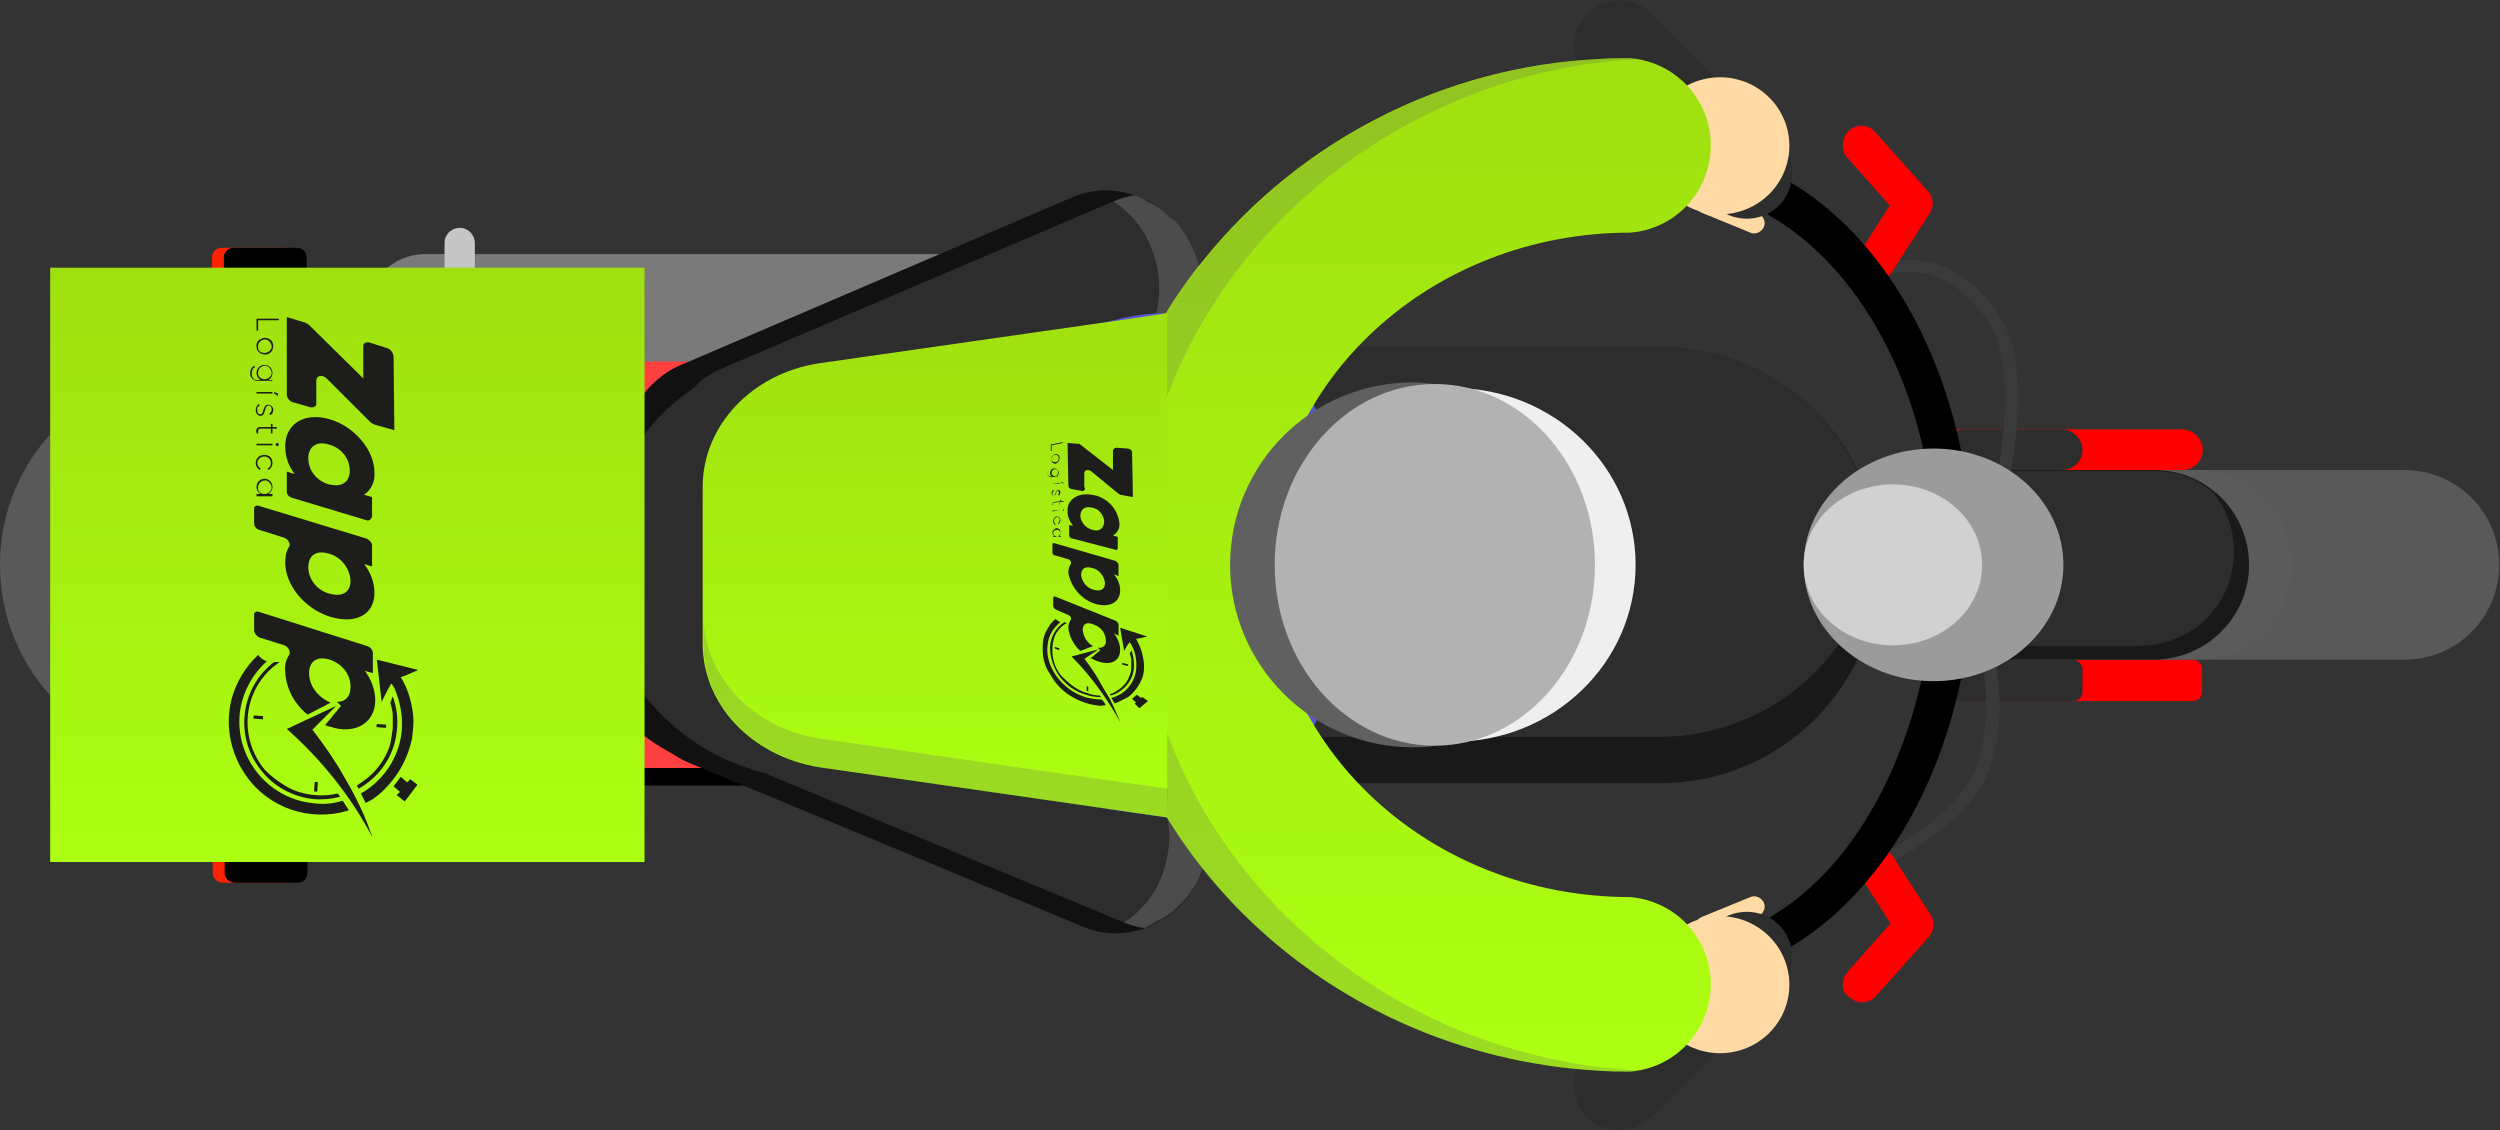 <?xml version="1.0" encoding="utf-8"?>
<!-- Generator: Adobe Illustrator 25.1.0, SVG Export Plug-In . SVG Version: 6.00 Build 0)  -->
<svg version="1.1" id="Capa_1" xmlns="http://www.w3.org/2000/svg" xmlns:xlink="http://www.w3.org/1999/xlink" x="0px" y="0px"
	 viewBox="0 0 313.8 141.9" style="enable-background:new 0 0 313.8 141.9;" xml:space="preserve">
<rect x="0" y="0" width="313.8" height="141.9" fill="#333333" stroke="none"/>
<style type="text/css">
	.st0{fill:#FFDAA4;}
	.st1{fill:#7A7A7A;}
	.st2{fill:#C6C6C6;}
	.st3{fill:#FF0000;}
	.st4{fill:#2D2D2D;}
	.st5{fill:#595959;}
	.st6{opacity:0.25;}
	.st7{fill:#606060;}
	.st8{fill:#191919;}
	.st9{fill:#3A3A3A;}
	.st10{fill:#FF2103;}
	.st11{fill:#C43F3F;}
	.st12{fill:#FF4040;}
	.st13{fill:#9B9B9B;}
	.st14{fill:#D1D1D1;}
	.st15{opacity:0.35;}
	.st16{fill:#111111;}
	.st17{opacity:0.15;}
	.st18{fill:#FFFFFF;}
	.st19{fill:#5757D3;}
	.st20{fill:url(#SVGID_1_);}
	.st21{opacity:0.22;}
	.st22{fill:#EFEFEF;}
	.st23{fill:#B2B2B2;}
	.st24{fill:url(#SVGID_2_);}
	.st25{fill:url(#SVGID_3_);}
	.st26{fill:#1D1D1B;}
</style>
<g>
	<g id="Capa_2_1_">
		<g id="Capa_1-2">
			<path class="st0" d="M212.9,25L212.9,25c0.3-0.7,1-1,1.7-0.7l6.1,2.5c0.6,0.3,1,1,0.7,1.7c0,0,0,0,0,0l0,0c-0.3,0.6-1,1-1.7,0.7
				c0,0,0,0,0,0l-6.1-2.5C212.9,26.4,212.6,25.7,212.9,25z"/>
			<path class="st0" d="M212.9,116.8L212.9,116.8c0.3,0.6,1,0.9,1.7,0.7l6.1-2.5c0.6-0.3,1-1,0.7-1.7c0,0,0,0,0,0l0,0
				c-0.3-0.6-1-1-1.7-0.7l-6.1,2.5C212.9,115.4,212.6,116.1,212.9,116.8z"/>
			<path d="M107,46.2v49.4c0,1.7-1.4,3-3,3H29.7c-1.7,0-3-1.4-3-3V46.2c0-1.7,1.4-3,3-3H104C105.6,43.2,107,44.5,107,46.2z"/>
			<path class="st1" d="M46,39.2L46,39.2c0-4,3.3-7.3,7.3-7.3h66.3c4,0,7.3,3.2,7.3,7.3c0,0,0,0,0,0l0,0c0,4-3.3,7.3-7.3,7.3H53.3
				C49.3,46.5,46,43.2,46,39.2L46,39.2z"/>
			<path class="st2" d="M55.8,46.5v-16c0-1.1,0.9-1.9,1.9-1.9l0,0c1.1,0,1.9,0.9,1.9,1.9v16H55.8z"/>
			<path class="st3" d="M241.6,56.5L241.6,56.5c0-1.4,1.2-2.6,2.6-2.6l0,0h29.7c1.4,0,2.6,1.2,2.6,2.6c0,0,0,0,0,0l0,0
				c0,1.4-1.2,2.5-2.6,2.5h-29.7C242.7,59,241.6,57.9,241.6,56.5z"/>
			<path class="st3" d="M276.4,84v2.8c0,0.7-0.5,1.2-1.2,1.2h-32.5c-0.7,0-1.2-0.5-1.2-1.2V84c0-0.7,0.5-1.2,1.2-1.2h32.5
				C275.9,82.8,276.4,83.4,276.4,84z"/>
			<path class="st4" d="M243.9,56.5L243.9,56.5c0-1.4,1.2-2.6,2.6-2.6l0,0h12.3c1.4,0,2.6,1.2,2.6,2.6c0,0,0,0,0,0l0,0
				c0,1.4-1.2,2.5-2.6,2.5h-12.3C245.1,59,243.9,57.9,243.9,56.5z"/>
			<path class="st4" d="M261.4,84v2.8c0,0.7-0.5,1.2-1.2,1.2h-15c-0.7,0-1.2-0.5-1.2-1.2V84c0-0.7,0.5-1.2,1.2-1.2h15
				C260.8,82.8,261.4,83.4,261.4,84z"/>
			<path class="st5" d="M241.6,70.9L241.6,70.9c0-6.6,5.3-11.9,11.8-11.9c0,0,0,0,0,0h48.4c6.6,0,11.9,5.3,11.9,11.9c0,0,0,0,0,0
				l0,0c0,6.6-5.3,11.9-11.9,11.9h-48.4C246.9,82.8,241.6,77.5,241.6,70.9C241.6,70.9,241.6,70.9,241.6,70.9z"/>
			<g class="st6">
				<path class="st7" d="M215.5,70.9L215.5,70.9c0-6.6,5.3-11.9,11.8-11.9c0,0,0,0,0,0h48.4c6.6,0,11.9,5.3,11.9,11.9c0,0,0,0,0,0
					l0,0c0,6.6-5.3,11.9-11.8,11.9c0,0,0,0-0.1,0h-48.4C220.8,82.8,215.5,77.5,215.5,70.9C215.5,70.9,215.5,70.9,215.5,70.9z"/>
			</g>
			<path class="st8" d="M270.3,82.8h-26.6c-6.6,0-11.9-5.3-11.9-11.9S237.2,59,243.8,59c0,0,0,0,0,0h26.6c6.6,0,11.9,5.3,11.9,11.9
				S276.9,82.8,270.3,82.8C270.3,82.8,270.3,82.8,270.3,82.8z"/>
			<path class="st4" d="M268.6,81.1H242c-2.7,0-5.4-0.9-7.5-2.6c-4.2-5.1-3.4-12.6,1.7-16.7c2.1-1.7,4.8-2.7,7.5-2.7h26.6
				c2.7,0,5.4,0.9,7.5,2.7c4.1,5.1,3.3,12.6-1.8,16.7C274,80.1,271.3,81,268.6,81.1L268.6,81.1z"/>
			<path class="st9" d="M234.7,108.5c0-0.3,0.2-0.6,0.4-0.7c0.1,0,10.8-5.2,13-11.6c2-6,1.1-11.3,0.3-16c-0.6-3.3-1.1-6.2-0.4-8.6
				c4.4-15.8,4.8-26.7,1.4-31.5c-5.9-8.2-12.1-5.6-12.1-5.6c-0.4,0.1-0.8,0-1-0.4c-0.2-0.4,0-0.8,0.4-1c0.1,0,7.4-3.1,14,6.1
				c3.8,5.3,3.4,16.4-1.2,32.8c-0.6,2.1-0.1,4.8,0.5,7.9c0.8,4.6,1.9,10.4-0.3,16.7c-2.4,7-13.3,12.2-13.8,12.5
				c-0.4,0.2-0.8,0-1-0.4C234.8,108.7,234.7,108.6,234.7,108.5z"/>
			<path class="st3" d="M231.3,18.2c0-0.7,0.3-1.3,0.8-1.8c1-0.9,2.4-0.8,3.3,0.2c0,0,0,0,0,0l6.6,7.4c0.7,0.8,0.8,1.9,0.2,2.8
				l-4.7,7.3c-0.7,1.1-2.2,1.4-3.3,0.7c-1.1-0.7-1.4-2.2-0.7-3.2l0,0l3.7-5.8l-5.4-6.1C231.5,19.4,231.3,18.8,231.3,18.2z"/>
			<path class="st3" d="M231.3,123.6c0-0.6,0.2-1.1,0.6-1.6l5.4-6.1l-3.7-5.8c-0.7-1.1-0.4-2.6,0.7-3.3s2.6-0.4,3.3,0.7l4.7,7.3
				c0.6,0.9,0.5,2-0.2,2.8l-6.6,7.4c-0.9,1-2.3,1.1-3.3,0.2C231.6,124.9,231.3,124.3,231.3,123.6L231.3,123.6z"/>
			<polygon points="35.5,45.9 29.3,35 33.6,32.5 39.8,43.3 			"/>
			<path class="st10" d="M37,32.3V35c0,0.6-0.5,1.2-1.2,1.2h-8c-0.6,0-1.2-0.5-1.2-1.2v-2.7c0-0.6,0.5-1.2,1.2-1.2h8
				C36.5,31.1,37,31.6,37,32.3z"/>
			<path d="M38.5,32.3V35c0,0.6-0.5,1.2-1.2,1.2h-8c-0.6,0-1.2-0.5-1.2-1.2v-2.7c0-0.6,0.5-1.2,1.2-1.2h8
				C37.9,31.1,38.5,31.6,38.5,32.3z"/>
			<polygon points="35.5,96 29.3,106.8 33.6,109.3 39.8,98.5 			"/>
			<path class="st10" d="M26.7,109.6v-2.7c0-0.6,0.5-1.2,1.2-1.2h8c0.6,0,1.2,0.5,1.2,1.2v2.7c0,0.6-0.5,1.2-1.2,1.2h-8
				C27.2,110.7,26.7,110.2,26.7,109.6z"/>
			<path d="M28.2,109.6v-2.7c0-0.6,0.5-1.2,1.2-1.2h8c0.6,0,1.2,0.5,1.2,1.2v2.7c0,0.6-0.5,1.2-1.2,1.2h-8
				C28.7,110.7,28.2,110.2,28.2,109.6z"/>
			<path class="st5" d="M0,70.9L0,70.9c0-13.5,10.9-24.4,24.4-24.4l0,0h147.9c13.5,0,24.4,10.9,24.4,24.4l0,0l0,0
				c0,13.5-10.9,24.4-24.4,24.4l0,0H24.4C10.9,95.3,0,84.4,0,70.9z"/>
			<g class="st6">
				<path class="st7" d="M11,70.9L11,70.9c0-13.5,10.9-24.4,24.4-24.4h147.9c13.5,0,24.4,10.9,24.4,24.4l0,0l0,0
					c0,13.5-10.9,24.4-24.4,24.4l0,0H35.4C21.9,95.3,11,84.4,11,70.9z"/>
			</g>
			<path class="st4" d="M17.3,70.9L17.3,70.9c0-13.5,10.9-24.4,24.4-24.4l0,0h140.7c13.5,0,24.4,10.9,24.4,24.4l0,0l0,0
				c0,13.5-10.9,24.4-24.4,24.4l0,0H41.7C28.2,95.3,17.3,84.4,17.3,70.9z"/>
			<path class="st11" d="M40.3,70.9L40.3,70.9c0-14.1,11.4-25.5,25.5-25.5h29.4c7.8,0,14.1,6.3,14.1,14.1v22.8
				c0,7.8-6.3,14.1-14.1,14.1H65.9C51.8,96.5,40.3,85,40.3,70.9L40.3,70.9z"/>
			<path class="st12" d="M52.5,70.9L52.5,70.9c0-14.1,11.4-25.5,25.5-25.5h26.3c7.8,0,14.1,6.3,14.1,14.1v22.8
				c0,7.8-6.3,14.1-14.1,14.1H78C63.9,96.5,52.5,85,52.5,70.9z"/>
			<path class="st8" d="M208.4,98.3h-81.1C112.3,98.3,100,86.1,100,71c0,0,0,0,0,0c0-1,0-1.9,0.2-2.9c1.5-13.9,13.2-24.5,27.2-24.5
				h81.1c14,0,25.7,10.5,27.2,24.5c0.1,1,0.2,1.9,0.2,2.9C235.8,86,223.6,98.3,208.4,98.3L208.4,98.3z"/>
			<path class="st4" d="M208.4,92.5h-81.1c-14,0-25.7-10.5-27.2-24.5c1.5-13.9,13.2-24.5,27.2-24.5h81.1c14,0,25.7,10.6,27.2,24.5
				C234.2,81.9,222.4,92.4,208.4,92.5L208.4,92.5z"/>
			<path d="M207.9,120.7c0-1.3,1.1-2.3,2.4-2.3l0,0c18,0,32.1-21.3,32.6-47.4c0.4-25.3-14.3-46.8-32.6-47.4c-1.3,0-2.4-1.1-2.4-2.4
				s1.1-2.4,2.4-2.4c20.5,0,37.3,23.4,37.3,52.1S230.7,123,210.2,123C208.9,123,207.9,122,207.9,120.7z"/>
			<path class="st4" d="M199.2,1.7L199.2,1.7c2.2-2.2,5.9-2.2,8.1,0l16,16c2.2,2.2,2.2,5.9,0,8.1l0,0c-2.2,2.2-5.9,2.2-8.1,0
				c0,0,0,0,0,0l-16-16C197,7.6,197,3.9,199.2,1.7z"/>
			<path class="st4" d="M199.2,140.2L199.2,140.2c2.2,2.2,5.9,2.2,8.1,0l16-16c2.2-2.2,2.2-5.9,0-8.1l0,0c-2.2-2.2-5.9-2.2-8.1,0
				l-16,16C197,134.3,197,137.9,199.2,140.2z"/>
			<ellipse class="st13" cx="242.7" cy="70.9" rx="16.3" ry="14.6"/>
			<path class="st14" d="M237.6,81c-6.2,0-11.2-4.5-11.2-10.1s5-10.1,11.2-10.1s11.2,4.5,11.2,10.1S243.8,81,237.6,81z"/>
			<ellipse class="st0" cx="215.9" cy="18.3" rx="8.7" ry="8.6"/>
			<ellipse class="st0" cx="215.9" cy="123.6" rx="8.7" ry="8.6"/>
			<g class="st15">
				<path class="st7" d="M62.7,70.9L62.7,70.9c0-10.8,8.8-19.6,19.6-19.6h54.4c10.8,0,19.6,8.8,19.6,19.6c0,0,0,0,0,0l0,0
					c0,10.8-8.8,19.6-19.6,19.6l0,0H82.3C71.5,90.5,62.7,81.8,62.7,70.9z"/>
			</g>
			<circle class="st16" cx="96.9" cy="70.9" r="26.8"/>
			<path class="st16" d="M78.7,62.4c-0.9-2.4-1-5-0.5-7.5c0.6-2.9,2.2-5.5,4.5-7.4c0.8-0.7,1.8-1.3,2.8-1.7l49-21
				c2.5-1.1,5.3-1.2,7.9-0.3c3.5,1.2,6.2,4,7.4,7.4c0.7,1.8,0.9,3.8,0.7,5.7c-0.3,4.7-3.2,8.9-7.6,10.9l-22.3,9.5l-3.9,1.7L94,69.6
				c-0.9,0.4-1.8,0.6-2.7,0.8C85.7,71.1,80.4,67.8,78.7,62.4z"/>
			<path class="st4" d="M91.3,70.3c-3.5-1.2-6.2-4-7.4-7.5c-1.9-5.3-0.3-11.2,4-14.9c0.8-0.7,1.8-1.3,2.8-1.7l1.9-0.8l47.1-20.1l0,0
				c0.8-0.4,1.7-0.6,2.6-0.8l0,0c0.2,0.1,0.4,0.1,0.6,0.2s0.4,0.2,0.6,0.3c0.1,0,0.2,0.1,0.3,0.2c0.2,0.1,0.4,0.2,0.6,0.3
				s0.5,0.3,0.7,0.4s0.4,0.3,0.7,0.5s0.4,0.4,0.7,0.6c0.2,0.2,0.4,0.4,0.6,0.5c0.2,0.2,0.4,0.4,0.6,0.6l0.1,0.1
				c0.3,0.4,0.6,0.8,0.9,1.3c0.1,0.2,0.3,0.5,0.4,0.7c0.3,0.6,0.5,1.1,0.8,1.7c0.7,1.8,0.9,3.8,0.7,5.7c-0.3,4.7-3.2,8.9-7.5,10.9
				l-22.3,9.5c0.5,0.7,0.9,1.4,1.3,2.1l-4.1,1.8l-18.7,8C96.7,71.1,93.9,71.2,91.3,70.3z"/>
			<g class="st17">
				<path class="st18" d="M142.1,45.1c3.3-3.7,4.3-8.9,2.6-13.5c-0.9-2.6-2.6-4.8-4.9-6.3c0.8-0.4,1.7-0.6,2.6-0.8
					c0.2,0.1,0.4,0.1,0.6,0.2s0.4,0.2,0.6,0.3c0.1,0,0.2,0.1,0.3,0.2c0.2,0.1,0.4,0.2,0.6,0.3s0.5,0.3,0.7,0.4s0.4,0.3,0.7,0.5
					s0.4,0.4,0.7,0.6c0.2,0.2,0.4,0.4,0.6,0.5c0.2,0.2,0.4,0.4,0.6,0.6l0.1,0.1c0.3,0.4,0.6,0.8,0.9,1.3c0.1,0.2,0.3,0.5,0.4,0.7
					c0.3,0.6,0.5,1.1,0.8,1.7c0.7,1.8,0.9,3.8,0.7,5.7c0,0.4-0.1,0.7-0.1,1c-1.9,2-3.6,4.1-5.2,6.3L142.1,45.1z"/>
			</g>
			<path class="st16" d="M135.9,116.3L86.6,95.8c-1-0.4-2-1-2.8-1.7c-2.3-1.9-3.9-4.4-4.5-7.3l0,0c-0.6-2.5-0.5-5.1,0.4-7.5
				c1.7-5.3,6.9-8.7,12.5-8c0.9,0.1,1.9,0.4,2.7,0.8l22.9,9.5l3.9,1.6l22.4,9.3c4.3,1.9,7.3,6.1,7.6,10.8c0.2,1.9,0,3.9-0.7,5.7
				c-1.1,3.5-3.8,6.3-7.3,7.5C141.2,117.4,138.4,117.4,135.9,116.3z"/>
			<path class="st4" d="M143.8,116.5c-0.9-0.1-1.9-0.4-2.7-0.7L93.7,96.1l-1.9-0.8c-1-0.4-2-1-2.8-1.7l0,0c-4.3-3.6-6-9.5-4.1-14.8
				c1.1-3.5,3.8-6.3,7.3-7.5c2.6-0.9,5.4-0.8,7.9,0.3l18.8,7.8l4.2,1.7c-0.4,0.7-0.8,1.5-1.2,2.1l22.4,9.3c4.3,1.9,7.3,6.1,7.6,10.8
				c0.2,1.9,0,3.9-0.7,5.7C149.9,112.5,147.2,115.3,143.8,116.5z"/>
			<path class="st4" d="M102.1,97.7c-0.9,0-1.7,0-2.6-0.1l0,0c-3.5-0.3-6.8-1.4-9.9-3l0,0c-3.5-1.9-6.6-4.5-9-7.7l0,0
				c-7.1-9.5-7.1-22.5,0-32C85.1,48.8,92,45,99.5,44.3l0,0c0.9-0.1,1.7-0.1,2.6-0.1c8.3,0,16.1,3.8,21.1,10.3c0.5,0.6,1,1.3,1.4,2
				c5.7,8.8,5.7,20.1,0,28.9c-0.4,0.7-0.9,1.4-1.4,2C118.2,93.9,110.4,97.7,102.1,97.7z"/>
			<path class="st19" d="M146.5,102.6h-0.1l-7.1-1c-3.7-1-7.2-2.7-10.4-5c-8-5.7-14-15-14-25.6c0-17.7,16.6-31.7,31.6-31.7
				s22.8,14,22.8,31.7S161.5,102.6,146.5,102.6z"/>
			<g class="st17">
				<path class="st18" d="M143.7,116.5c-0.9-0.1-1.8-0.4-2.6-0.7c2.3-1.5,4-3.7,4.9-6.3c0.6-1.8,0.9-3.8,0.7-5.7
					c-0.3-2.8-1.4-5.5-3.3-7.6c1,0,1.9,0,2.9-0.1h0.1c1.6,2.1,3.4,4.2,5.2,6.1c0.1,0.3,0.1,0.7,0.1,1c0.2,1.9,0,3.9-0.7,5.7
					c-0.2,0.6-0.5,1.2-0.7,1.7c-0.1,0.2-0.2,0.5-0.4,0.7c-0.3,0.4-0.6,0.9-0.9,1.3l-0.1,0.1c-0.2,0.2-0.4,0.4-0.6,0.6
					c-0.2,0.2-0.4,0.4-0.6,0.6c-0.2,0.2-0.4,0.4-0.7,0.6s-0.4,0.3-0.7,0.5c-0.2,0.2-0.5,0.3-0.7,0.4c-0.2,0.1-0.4,0.2-0.6,0.3
					c-0.1,0.1-0.2,0.1-0.3,0.2c-0.2,0.1-0.4,0.2-0.6,0.3L143.7,116.5z"/>
			</g>
			
				<linearGradient id="SVGID_1_" gradientUnits="userSpaceOnUse" x1="-148.09" y1="44.812" x2="-20.86" y2="44.812" gradientTransform="matrix(6.123234e-17 1 1 -6.123234e-17 131.37 155.4)">
				<stop  offset="0" style="stop-color:#A0E010"/>
				<stop  offset="1" style="stop-color:#ACFF12"/>
			</linearGradient>
			<path class="st20" d="M204.6,134.5c-1.3,0-2.5,0-3.8-0.1c-35.2-1.9-63.3-29.7-63.3-63.5c0-9.6,2.3-19.1,6.7-27.7
				c1.9-3.8,4.2-7.3,6.9-10.6c12.2-15.1,30.3-24.3,49.7-25.2c1.3-0.1,2.5-0.1,3.8-0.1c6.1,0.5,10.6,5.8,10.1,11.8
				c-0.4,5.4-4.7,9.7-10.1,10.1c-25,0-45.3,18.7-45.3,41.7s20.3,41.7,45.3,41.7c6.1,0.5,10.6,5.8,10.1,11.8
				C214.3,129.8,210,134.1,204.6,134.5L204.6,134.5z"/>
			<g class="st21">
				<path class="st7" d="M204.6,134.5c-37,0-67-28.5-67-63.6c0-9.6,2.3-19.1,6.7-27.7c1.9-3.8,4.2-7.3,6.9-10.6
					c13-16.1,32.7-25.4,53.4-25.3c0.5,0,0.9,0,1.4,0.1c-19.4,0.9-37.5,10.1-49.7,25.2c-2.6,3.3-4.9,6.8-6.9,10.6
					c-4.4,8.6-6.7,18.1-6.7,27.7c0,33.9,28,61.7,63.3,63.5C205.6,134.5,205.1,134.5,204.6,134.5z"/>
			</g>
			<path class="st7" d="M177.3,93.8c-12.6,0-22.9-10.3-22.9-22.9S164.6,48,177.3,48c0.9,0,1.9,0.1,2.8,0.2
				c12.5,1.6,21.4,13,19.8,25.6c-1.3,10.4-9.5,18.5-19.8,19.8C179.2,93.8,178.2,93.8,177.3,93.8z"/>
			<path class="st22" d="M182.4,93.1c-0.9,0-1.9-0.1-2.8-0.2c11.3-1.3,20.1-10.7,20.1-22s-8.8-20.7-20.1-22c0.9-0.1,1.9-0.2,2.8-0.2
				c12.6,0,22.9,9.9,22.9,22.2S195,93.1,182.4,93.1z"/>
			<ellipse class="st23" cx="180.1" cy="70.9" rx="20.1" ry="22.7"/>
			
				<linearGradient id="SVGID_2_" gradientUnits="userSpaceOnUse" x1="-116.17" y1="-13.96" x2="-52.79" y2="-13.96" gradientTransform="matrix(6.123234e-17 1 1 -6.123234e-17 131.37 155.4)">
				<stop  offset="0" style="stop-color:#A0E010"/>
				<stop  offset="1" style="stop-color:#ACFF12"/>
			</linearGradient>
			<path class="st24" d="M146.5,102.6l-43.7-6.3c-8.5-1.4-14.6-7.9-14.6-15.5V61.1c0-7.6,6.1-14.2,14.6-15.5l40.5-5.8l3.2-0.5
				L146.5,102.6z"/>
			<g class="st21">
				<path class="st7" d="M146.5,102.6h-0.1l-7.1-1l-36.4-5.3c-8.5-1.4-14.6-7.9-14.6-15.5v-3.6c0,7.6,6.1,14.2,14.6,15.5l26.1,3.8
					l17.6,2.5L146.5,102.6z"/>
			</g>
			
				<linearGradient id="SVGID_3_" gradientUnits="userSpaceOnUse" x1="-121.78" y1="-87.78" x2="-47.18" y2="-87.78" gradientTransform="matrix(6.123234e-17 1 1 -6.123234e-17 131.38 155.4)">
				<stop  offset="0" style="stop-color:#A0E010"/>
				<stop  offset="1" style="stop-color:#ACFF12"/>
			</linearGradient>
			<rect x="6.3" y="33.6" class="st25" width="74.6" height="74.6"/>
			<path class="st26" d="M39.7,50.6v-2.8c0-0.7,0.8-0.8,1.3-0.3l5.5,5.5c0.1,0.1,0.3,0.2,0.5,0.3l2.5,0.7l-0.1-9.3
				c-0.1-0.5-0.4-0.9-0.8-1L46.4,43c-0.3-0.1-0.7,0-0.8,0.3c0,0.1,0,0.2,0,0.3v3.9l-6.8-6.7c-0.1-0.1-0.3-0.2-0.5-0.3L36,39.8v9.7
				c0,0.5,0.4,0.9,0.8,1l2.1,0.6c0.3,0.1,0.7,0,0.8-0.3C39.7,50.8,39.7,50.7,39.7,50.6z"/>
			<path class="st26" d="M46.7,64.9v-2.5l-1-0.3c0.9-0.6,1.4-1.7,1.3-2.8c0-2.8-2.5-5.8-5.7-6.7s-5.5,0.7-5.5,3.4
				c0,1.3,0.4,2.5,1.2,3.5l-1-0.3v2.5c0,0.4,0.3,0.7,0.7,0.8l9.3,2.8c0.2,0.1,0.5,0,0.6-0.3C46.7,65,46.7,64.9,46.7,64.9z
				 M41.3,60.8c-1.5-0.4-2.6-1.7-2.6-3.3c0-1.4,1-2.2,2.6-1.7c1.5,0.4,2.6,1.7,2.6,3.3C43.9,60.5,42.9,61.2,41.3,60.8z"/>
			<path class="st26" d="M47,74.4c0-1.3-0.5-2.6-1.3-3.6l1,0.3v-2.6c0-0.4-0.3-0.7-0.7-0.9l-13.5-4.1c-0.2-0.1-0.5,0-0.6,0.2
				c0,0.1,0,0.1,0,0.2v1.8c0,0.4,0.3,0.7,0.6,0.8l3.2,1c0.5,0.2,0.8,0.8,0.6,1.1c-0.4,0.6-0.5,1.3-0.5,2c0,2.8,2.4,5.8,5.6,6.8
				S47,77.2,47,74.4z M41.3,74.5c-1.5-0.4-2.6-1.8-2.6-3.3c0-1.5,1-2.2,2.6-1.7c1.5,0.4,2.6,1.8,2.7,3.4C44,74.3,43,75,41.3,74.5
				L41.3,74.5z"/>
			<path class="st26" d="M38.8,84.5c0-1.5,1-2.2,2.6-1.7c1.5,0.5,2.6,1.8,2.6,3.4c0,1.2-0.6,1.9-1.7,1.9l0.5,0.5l-0.4,0.5l-0.6,0.7
				l-0.3,0.4L40.8,91c0.2,0.1,0.4,0.2,0.6,0.2c3.2,1.1,5.7-0.5,5.7-3.3c0-1.3-0.5-2.6-1.3-3.7l1,0.3V82c0-0.4-0.3-0.8-0.7-0.9
				l-13.6-4.3c-0.2-0.1-0.5,0-0.6,0.2c0,0.1,0,0.1,0,0.2v1.9c0,0.4,0.3,0.7,0.6,0.9l3.2,1c0.5,0.2,0.8,0.8,0.6,1.2
				c-0.4,0.6-0.6,1.3-0.5,2.1c0.1,2.1,1.1,4,2.8,5.4l2.9-1.5C39.9,87.5,38.8,86.1,38.8,84.5z"/>
			<path class="st26" d="M42.5,96.3c-0.4-0.6-0.7-1.1-1.1-1.7c-0.7-1-1.4-2-2.1-2.9c0,0-0.1-0.1-0.1-0.1l1-1l1-1
				c0.3-0.3,0.7-0.7,1-1l0,0l-6.2,2.9c4.3,3.8,8,8.4,10.7,13.5c0,0,0,0,0-0.1c-0.2-0.4-0.3-0.8-0.5-1.3c-0.6-1.6-1.4-3.2-2.2-4.7
				C43.5,98,43,97.2,42.5,96.3z"/>
			<path class="st26" d="M43.8,101.7c-0.3-0.4-0.5-0.8-0.8-1.2c-1.2,0.4-2.5,0.5-3.8,0.3c-5.6-0.6-9.7-5.7-9.1-11.3
				c0.3-2.5,1.5-4.8,3.4-6.5c-0.4-0.1-0.8-0.4-1.1-0.8c-0.5,0.5-1,1-1.4,1.6c-0.1,0.1-0.2,0.3-0.3,0.4c-1,1.5-1.7,3.2-1.9,5
				c-0.3,2.4,0.2,4.8,1.3,6.9c0.1,0.2,0.2,0.3,0.3,0.5c2.5,4.3,7.5,6.4,12.3,5.4C43.1,101.9,43.5,101.8,43.8,101.7z"/>
			<path class="st26" d="M35.1,83.1h-0.7c-4.2,3.2-5,9.3-1.7,13.5c1.6,2.1,4,3.4,6.6,3.7c1.1,0.1,2.3,0,3.4-0.3l-0.3-0.4
				c-0.9,0.2-1.8,0.3-2.8,0.2c-1.4-0.1-2.8-0.5-4-1.3c-0.8-0.5-1.6-1.1-2.3-1.8c-3.3-3.9-2.9-9.7,1-13
				C34.6,83.5,34.8,83.3,35.1,83.1L35.1,83.1z"/>
			<path class="st26" d="M46.3,97.5c-0.2,0.2-0.4,0.3-0.5,0.4c-0.3,0.2-0.7,0.5-1,0.7l0,0L45,99c2.7-1.5,4.5-4.2,4.8-7.2
				c0.2-1.5,0-3-0.5-4.4c-0.1,0.3-0.2,0.5-0.3,0.8c0.1,0.5,0.3,1,0.3,1.6c0,0.5,0,1.1,0,1.6c-0.1,0.8-0.2,1.5-0.4,2.3
				C48.4,95.1,47.5,96.5,46.3,97.5z"/>
			
				<rect x="39.1" y="98.5" transform="matrix(7.167154e-02 -0.997 0.997 7.167154e-02 -61.588 131.264)" class="st26" width="1.2" height="0.4"/>
			
				<rect x="47.8" y="90.5" transform="matrix(7.167154e-02 -0.997 0.997 7.167154e-02 -46.396 132.443)" class="st26" width="0.4" height="1.2"/>
			
				<rect x="32.3" y="89.4" transform="matrix(7.167154e-02 -0.997 0.997 7.167154e-02 -59.637 115.998)" class="st26" width="0.4" height="1.2"/>
			<path class="st26" d="M47.9,88.1l0.7-1.4l0,0l0.5-0.9c0.2,0.2,0.4,0.5,0.5,0.8c0.7,1.7,1,3.6,0.8,5.4c-0.4,3.2-2.3,6-5.1,7.6
				c0.2,0.4,0.4,0.8,0.6,1.2c0.3-0.2,0.6-0.3,0.9-0.5l0,0c0.7-0.5,1.3-1,1.9-1.7l0,0c1.5-1.6,2.5-3.6,3-5.8l0,0
				c0.1-0.8,0.2-1.6,0.2-2.4l0,0c-0.1-1.9-0.6-3.8-1.6-5.4l0.8-0.3l0,0l1.4-0.6l0,0l-5.2-1.3L47.9,88.1L47.9,88.1z"/>
			<polygon class="st26" points="48.6,86.7 48.6,86.7 48.6,86.7 48.6,86.7 			"/>
			<polygon class="st26" points="52.4,98.5 51.5,97.8 51.1,98.2 50.3,97.5 49.4,98.7 50.2,99.4 49.8,99.8 50.8,100.6 			"/>
			<path class="st26" d="M32.4,41.5h-0.2V40H35v0.2h-2.6L32.4,41.5z"/>
			<path class="st26" d="M33.2,42.4c0.6,0,1.1,0.4,1.1,1s-0.4,1.1-1,1.1s-1.1-0.4-1.1-1c0,0,0,0,0,0C32.1,42.9,32.6,42.5,33.2,42.4
				C33.1,42.4,33.1,42.4,33.2,42.4z M33.2,44.3c0.5,0,0.9-0.4,0.9-0.8s-0.4-0.9-0.8-0.9c-0.5,0-0.9,0.4-0.9,0.8v0
				C32.3,44,32.7,44.3,33.2,44.3C33.1,44.3,33.2,44.3,33.2,44.3z"/>
			<path class="st26" d="M34.2,47.8h-1.9c-0.5,0-0.9-0.4-0.9-0.9c0,0,0-0.1,0-0.1c0-0.4,0.2-0.7,0.5-0.9l0.1,0.2
				c-0.3,0.1-0.4,0.5-0.4,0.8c0,0.4,0.2,0.8,0.6,0.8c0,0,0.1,0,0.1,0h0.4c-0.3-0.2-0.5-0.5-0.5-0.9c0-0.6,0.5-1,1-1c0.6,0,1,0.5,1,1
				c0,0.4-0.2,0.7-0.5,0.9h0.5V47.8z M33.2,47.6c0.5,0,0.9-0.4,0.9-0.8s-0.4-0.9-0.8-0.9c-0.5,0-0.9,0.4-0.9,0.8v0
				C32.3,47.2,32.7,47.6,33.2,47.6C33.1,47.6,33.2,47.6,33.2,47.6z"/>
			<path class="st26" d="M34.4,49.2l0.5,0.2v0.3l-0.5-0.3V49.2z M32.2,49.2v0.2h2v-0.2H32.2z"/>
			<path class="st26" d="M32.7,52.2c-0.3,0-0.6-0.3-0.6-0.7c0-0.3,0.1-0.6,0.4-0.8l0.1,0.2c-0.2,0.1-0.4,0.3-0.3,0.6
				c0,0.3,0.1,0.5,0.4,0.5c0.5,0,0.2-1.2,1-1.2c0.3,0,0.6,0.3,0.6,0.6c0,0,0,0,0,0c0,0.3-0.1,0.6-0.4,0.7l-0.1-0.2
				c0.2-0.1,0.3-0.3,0.3-0.5c0-0.3-0.1-0.5-0.4-0.5C33.1,51,33.4,52.2,32.7,52.2z"/>
			<path class="st26" d="M34,53.8h-1.3c-0.3,0-0.3,0.2-0.3,0.6h-0.2c-0.1-0.5,0-0.8,0.5-0.8H34v-0.4h0.2v0.4h0.5l0.1,0.2h-0.6v0.6
				H34V53.8z"/>
			<path class="st26" d="M34.8,55.6c0.1,0,0.2,0.1,0.2,0.2c0,0.1-0.1,0.2-0.2,0.2c0,0,0,0,0,0c-0.1,0-0.2-0.1-0.2-0.2
				C34.6,55.7,34.7,55.6,34.8,55.6C34.8,55.6,34.8,55.6,34.8,55.6z M34.2,55.7v0.2h-2v-0.2H34.2z"/>
			<path class="st26" d="M33.2,57.1c0.6,0,1,0.4,1,1c0,0.4-0.2,0.7-0.5,0.9l-0.1-0.2c0.3-0.1,0.4-0.4,0.4-0.7c0-0.5-0.4-0.8-0.8-0.8
				c-0.5,0-0.9,0.4-0.9,0.8c0,0.3,0.2,0.6,0.4,0.7L32.6,59c-0.3-0.2-0.5-0.5-0.5-0.9C32.1,57.6,32.5,57.1,33.2,57.1
				C33.1,57.1,33.1,57.1,33.2,57.1z"/>
			<path class="st26" d="M34.2,62.3h-2V62h0.5c-0.3-0.2-0.5-0.5-0.5-0.9c0-0.6,0.5-1,1-1c0.6,0,1,0.5,1,1c0,0.4-0.2,0.7-0.5,0.9h0.5
				L34.2,62.3z M33.2,62c0.5,0,0.9-0.4,0.9-0.8s-0.4-0.9-0.8-0.9c-0.5,0-0.9,0.4-0.9,0.8v0C32.3,61.7,32.7,62,33.2,62
				C33.1,62.1,33.2,62.1,33.2,62z"/>
			<path class="st26" d="M136.1,61v-1.6c0-0.4,0.4-0.5,0.8-0.3l3.4,2.8c0.1,0.1,0.2,0.1,0.3,0.2l1.6,0.3l-0.1-5.6
				c0-0.3-0.3-0.5-0.6-0.5l-1.3-0.1c-0.2,0-0.5,0.1-0.5,0.4c0,0,0,0,0,0.1v2.3l-4.1-3.2c-0.1-0.1-0.2-0.1-0.3-0.1l-1.3-0.1l0.1,5.3
				c0,0.3,0.2,0.5,0.5,0.5l1.1,0.2c0.2,0.1,0.4,0,0.5-0.2C136.1,61.1,136.1,61,136.1,61z"/>
			<path class="st26" d="M140.3,68.8v-1.4l-0.6-0.2c0.6-0.3,0.9-1,0.8-1.6c-0.2-1.8-1.7-3.3-3.5-3.5c-1.8-0.3-3.1,0.7-3,2.1
				c0,0.7,0.3,1.3,0.7,1.8l-0.5-0.1v1.3c0,0.2,0.2,0.4,0.4,0.4l5.4,1.4C140.1,69.1,140.3,69,140.3,68.8z M137.1,66.5
				c-0.8-0.2-1.4-0.9-1.5-1.7c0-0.8,0.5-1.3,1.4-1.1c0.9,0.1,1.5,0.9,1.6,1.7C138.6,66.3,138,66.8,137.1,66.5z"/>
			<path class="st26" d="M140.6,74.1c0-0.7-0.3-1.5-0.8-2l0.6,0.2v-1.4c0-0.2-0.2-0.4-0.4-0.5l-7.6-2.2c-0.1-0.1-0.3,0-0.3,0.1
				c0,0,0,0.1,0,0.1v0.9c0,0.2,0.1,0.4,0.3,0.4l1.7,0.5c0.3,0.1,0.4,0.4,0.3,0.6c-0.2,0.3-0.3,0.7-0.3,1.1c0.3,1.7,1.5,3.2,3.1,3.8
				C139.1,76.4,140.6,75.7,140.6,74.1z M137.2,74c-0.8-0.2-1.4-1-1.5-1.8c0-0.8,0.5-1.2,1.4-0.9c0.9,0.2,1.5,1,1.6,1.9
				C138.7,74,138.1,74.3,137.2,74z"/>
			<path class="st26" d="M135.9,79.1c0-0.8,0.5-1.1,1.4-0.7c0.9,0.3,1.5,1.1,1.5,2c0.1,0.4-0.2,0.8-0.6,0.9c-0.1,0-0.3,0-0.4,0
				l0.3,0.3l-0.2,0.2l-0.4,0.3l-0.2,0.2l-0.4,0.3l0.4,0.2c1.9,0.9,3.3,0.3,3.3-1.2c0-0.8-0.3-1.5-0.8-2.1l0.6,0.3v-1.4
				c0-0.2-0.2-0.4-0.4-0.5l-7.5-3c-0.2-0.1-0.3,0-0.3,0.2v0.9c0,0.2,0.1,0.4,0.3,0.5l1.6,0.7c0.3,0.1,0.4,0.4,0.3,0.6
				c-0.2,0.3-0.3,0.6-0.3,1c0.1,1.1,0.7,2.2,1.5,2.9l1.6-0.6C136.5,80.7,136,80,135.9,79.1z"/>
			<path class="st26" d="M138,85.5c-0.2-0.3-0.4-0.7-0.6-1c-0.4-0.6-0.8-1.2-1.2-1.7l-0.1-0.1l0.6-0.4l0.6-0.4
				c0.2-0.1,0.4-0.3,0.6-0.4l0,0l-3.4,0.9c2.4,2.4,4.4,5.2,6.1,8.2l0,0c-0.1-0.3-0.2-0.5-0.3-0.7c-0.4-0.9-0.8-1.9-1.3-2.7
				C138.6,86.6,138.3,86,138,85.5z"/>
			<path class="st26" d="M138.8,88.5c-0.1-0.2-0.3-0.5-0.5-0.7c-0.7,0-1.4-0.1-2.1-0.3c-2.9-0.9-5.1-3.9-4.7-6.6
				c0.1-1.1,0.7-2.1,1.6-2.8c-0.2-0.1-0.4-0.2-0.6-0.4c-0.3,0.2-0.5,0.5-0.7,0.7c0,0.1-0.1,0.1-0.1,0.2c-0.5,0.7-0.8,1.5-0.8,2.3
				c-0.1,1.2,0.1,2.4,0.7,3.4c0.1,0.1,0.1,0.2,0.2,0.3c0.7,1.3,1.7,2.3,3,3c1.1,0.6,2.2,0.9,3.4,1L138.8,88.5z"/>
			<path class="st26" d="M133.9,78.2l-0.3-0.1c-1.1,0.7-1.7,1.8-1.8,3.1c0,2.8,1.8,5.2,4.5,6c0.6,0.2,1.2,0.3,1.9,0.3
				c-0.1-0.1-0.1-0.2-0.2-0.2c-0.5,0-1-0.1-1.5-0.3c-0.8-0.2-1.5-0.6-2.1-1.1c-0.4-0.3-0.8-0.7-1.2-1.1c-1-1.2-1.3-2.8-1-4.3
				C132.4,79.5,133,78.7,133.9,78.2z"/>
			<path class="st26" d="M140.2,86.7l-0.3,0.2c-0.2,0.1-0.4,0.2-0.6,0.2l0,0l0.1,0.2c1.5-0.4,2.7-1.7,2.9-3.2c0.1-0.8,0-1.7-0.3-2.5
				c0,0.1-0.1,0.3-0.2,0.4c0.1,0.3,0.2,0.6,0.2,0.9c0,0.3,0,0.6,0,0.9c0,0.4-0.1,0.8-0.3,1.2C141.5,85.6,140.9,86.3,140.2,86.7z"/>
			<polygon class="st26" points="136.6,86.8 136.6,86.2 136.4,86.1 136.4,86.7 			"/>
			<polygon class="st26" points="140.9,83.2 140.8,83.4 141.6,83.6 141.6,83.4 			"/>
			<polygon class="st26" points="133,81.4 132.4,81.2 132.4,81.4 132.9,81.6 			"/>
			<path class="st26" d="M141.1,81.7l0.4-0.7l0,0l0.3-0.4c0.1,0.1,0.2,0.3,0.3,0.5c0.5,1,0.6,2,0.5,3.1c-0.3,1.7-1.5,3-3.1,3.4
				c0.1,0.2,0.3,0.5,0.4,0.7l0.5-0.2l0,0c0.4-0.2,0.8-0.4,1.2-0.6l0,0c0.9-0.7,1.6-1.7,1.9-2.8l0,0c0.1-0.4,0.1-0.9,0.1-1.3l0,0
				c-0.1-1.1-0.4-2.2-1-3.2l0.5-0.1l0,0l0.9-0.2l0,0l-3.4-1.1L141.1,81.7L141.1,81.7z"/>
			<polygon class="st26" points="141.6,81.1 141.6,81.1 141.6,81.1 141.6,81.1 			"/>
			<polygon class="st26" points="144.1,88 143.4,87.5 143.2,87.6 142.7,87.2 142.1,87.7 142.6,88.2 142.4,88.3 143,88.9 			"/>
			<path class="st26" d="M132,56.6h-0.1v-0.8l1.5-0.3v0.1l-1.4,0.3L132,56.6z"/>
			<path class="st26" d="M132.5,57c0.2,0,0.5,0.1,0.5,0.4c0,0,0,0.1,0,0.1c0,0.3-0.2,0.6-0.5,0.7c-0.2,0-0.5-0.1-0.5-0.4
				c0,0,0-0.1,0-0.1C131.9,57.3,132.2,57.1,132.5,57z M132.5,58c0.3,0,0.4-0.3,0.4-0.5c0-0.2-0.1-0.4-0.4-0.4c0,0-0.1,0-0.1,0
				c-0.2,0-0.4,0.3-0.4,0.5c0,0.2,0.1,0.4,0.3,0.4C132.4,58,132.4,58,132.5,58L132.5,58z"/>
			<path class="st26" d="M133,59.8l-1,0.1c-0.2,0-0.4-0.1-0.5-0.3c0,0,0-0.1,0-0.1c0-0.2,0.1-0.4,0.2-0.5V59
				c-0.1,0.1-0.2,0.3-0.2,0.4c0,0.3,0.2,0.4,0.4,0.4h0.2c-0.2-0.1-0.3-0.2-0.3-0.4c0-0.3,0.2-0.6,0.5-0.6c0.3,0,0.5,0.1,0.5,0.4
				c0,0,0,0.1,0,0.1c0,0.2-0.1,0.4-0.3,0.5L133,59.8L133,59.8z M132.5,59.8c0.3,0,0.4-0.3,0.4-0.5c0-0.2-0.2-0.4-0.4-0.4
				c0,0-0.1,0-0.1,0c-0.3,0-0.4,0.3-0.4,0.5C132,59.6,132.2,59.8,132.5,59.8C132.5,59.8,132.5,59.8,132.5,59.8L132.5,59.8z"/>
			<path class="st26" d="M133.2,60.5l0.3,0.1v0.1l-0.3-0.1V60.5z M132,60.7L132,60.7l1,0v-0.1L132,60.7z"/>
			<path class="st26" d="M132.3,62.2c-0.2,0-0.3-0.1-0.3-0.3c0-0.2,0.1-0.3,0.2-0.4l0.1,0.1c-0.1,0.1-0.2,0.2-0.2,0.3
				c0,0.2,0.1,0.3,0.2,0.3c0.3,0,0.1-0.7,0.5-0.7c0.2,0,0.3,0.1,0.3,0.3c0,0.2-0.1,0.3-0.2,0.4l-0.1-0.1c0.1-0.1,0.2-0.2,0.1-0.3
				c0-0.1-0.1-0.3-0.2-0.2C132.5,61.6,132.7,62.2,132.3,62.2z"/>
			<path class="st26" d="M133,63l-0.7,0.1c-0.2,0-0.2,0.1-0.1,0.3h-0.1c0-0.3,0-0.4,0.3-0.4l0.7-0.1v-0.2h0.1v0.2h0.3V63L133,63
				l0.1,0.3H133V63z"/>
			<path class="st26" d="M133.5,63.9C133.5,63.9,133.5,64,133.5,63.9C133.5,64,133.5,64,133.5,63.9c0.1,0.1,0.1,0.2,0,0.2
				C133.4,64.1,133.4,64.1,133.5,63.9L133.5,63.9C133.4,64,133.4,63.9,133.5,63.9C133.5,63.9,133.5,63.9,133.5,63.9z M133.1,64
				L133.1,64l-1,0.2v-0.1L133.1,64z"/>
			<path class="st26" d="M132.6,64.8c0.3,0,0.5,0.2,0.5,0.4c0,0,0,0,0,0.1c0,0.2-0.1,0.4-0.3,0.5v-0.1c0.1-0.1,0.2-0.2,0.2-0.4
				C133.1,65.1,132.9,64.9,132.6,64.8c0.1,0.1,0.1,0.1,0.1,0.1c-0.2,0-0.4,0.2-0.4,0.5c0,0.2,0.1,0.3,0.2,0.4v0.1
				c-0.2-0.1-0.3-0.3-0.3-0.4C132.2,65.1,132.4,64.9,132.6,64.8z"/>
			<path class="st26" d="M133.2,67.4h-1v-0.1h0.2c-0.2-0.1-0.3-0.3-0.3-0.4c0-0.3,0.2-0.5,0.5-0.6c0.3,0,0.5,0.2,0.5,0.5
				c0,0,0,0,0,0c0,0.2-0.1,0.4-0.3,0.4h0.2L133.2,67.4z M132.7,67.4c0.2,0,0.4-0.2,0.4-0.4c0-0.2-0.1-0.5-0.4-0.5
				c-0.2,0-0.5,0.1-0.5,0.4c0,0,0,0.1,0,0.1C132.2,67.1,132.4,67.3,132.7,67.4C132.6,67.4,132.7,67.4,132.7,67.4z"/>
		</g>
	</g>
</g>
</svg>
